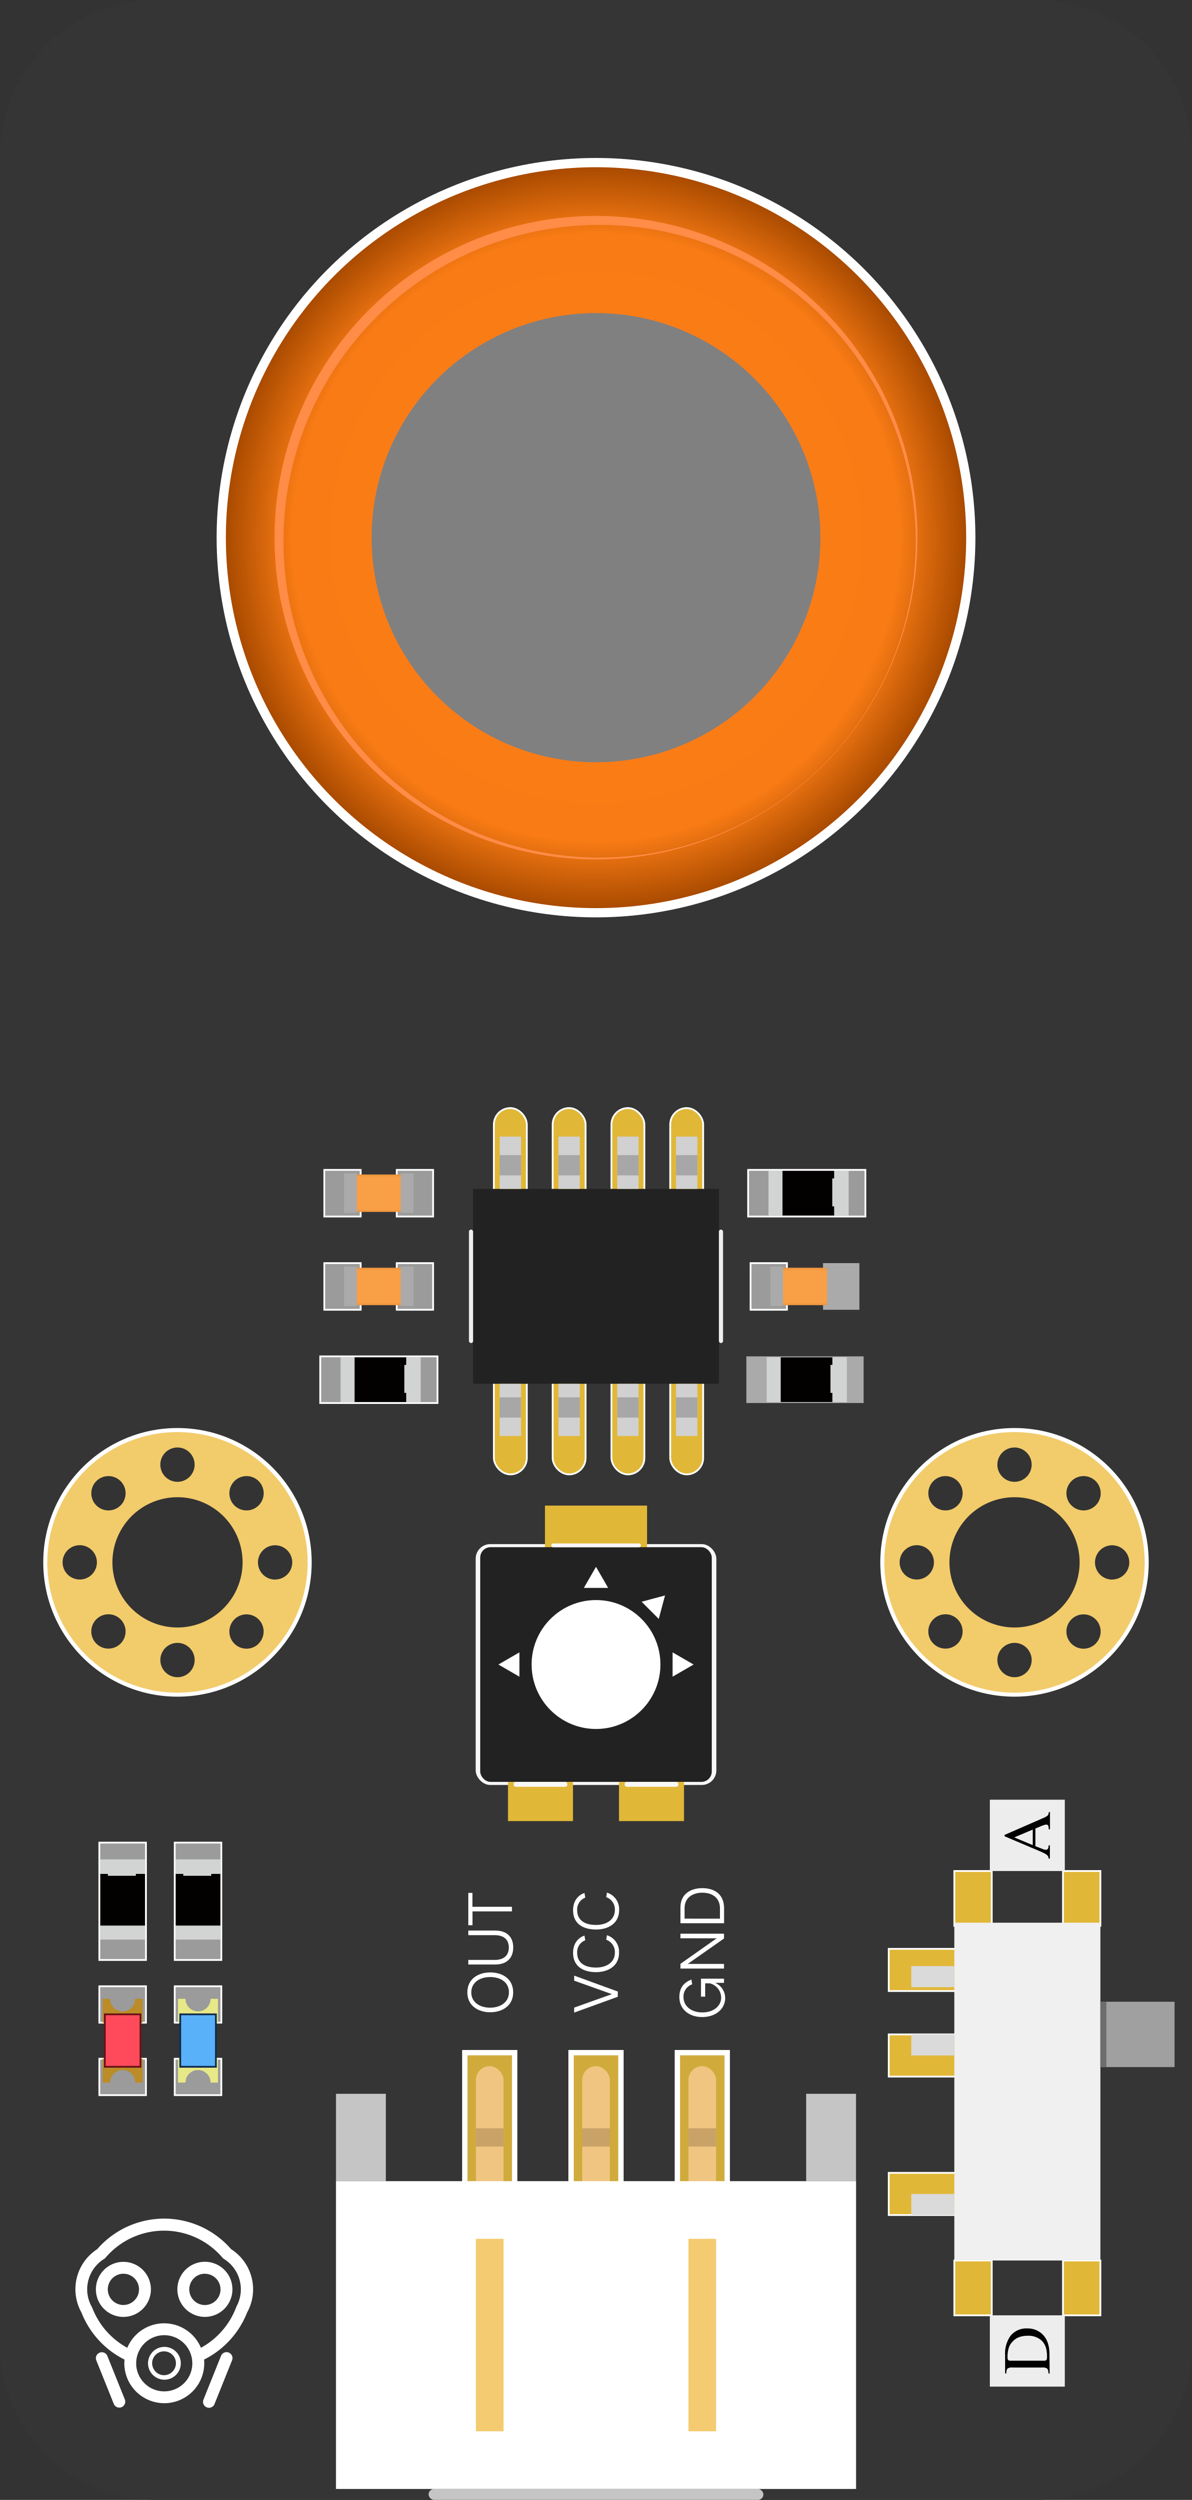 <svg xmlns="http://www.w3.org/2000/svg" xmlns:xlink="http://www.w3.org/1999/xlink" viewBox="0 0 442.89 928.09"><rect x="0" y="0" width="442.89" height="928.09" fill="#333333" stroke="none"/><defs><style>.cls-1{fill:#353535;}.cls-2,.cls-3{fill:none;}.cls-11,.cls-20,.cls-3,.cls-5{stroke:#fff;}.cls-11,.cls-16,.cls-18,.cls-19,.cls-20,.cls-3,.cls-5{stroke-miterlimit:10;}.cls-3{stroke-width:3.31px;}.cls-4{fill:#f2cb6b;}.cls-5{fill:#d0ab3c;stroke-width:1.99px;}.cls-6{fill:#f0c581;}.cls-7{fill:#fff;}.cls-8{fill:#f4cb70;}.cls-9{fill:#c6c5c5;}.cls-10{fill:#c8a266;}.cls-11{fill:#9b9b9b;}.cls-11,.cls-16,.cls-18,.cls-19,.cls-20{stroke-width:0.66px;}.cls-12{fill:#d2d3d3;}.cls-13{fill:#030000;}.cls-14{fill:#aaa;}.cls-15{fill:#bb8c27;}.cls-16{fill:#ff4a5c;stroke:#681216;}.cls-17{fill:#e7e887;}.cls-18{fill:#58b1f9;stroke:#122c4f;}.cls-19{fill:#f99f46;stroke:#ef973f;}.cls-20,.cls-26{fill:#e1b737;}.cls-21{fill:#222;}.cls-22{fill:#d1d1d1;}.cls-23{fill:#a7a7a7;}.cls-24{fill:#efefef;}.cls-25{fill:#f7f7f7;}.cls-27{fill:#dadada;}.cls-28{fill:#f0f0f0;}.cls-29{fill:#a0a0a0;}.cls-30{fill:#ededed;}.cls-31{fill:url(#未命名的渐变_82);}.cls-32{fill:#ff8c47;}.cls-33{fill:gray;}.cls-34{fill:#6d6d6d;}</style><radialGradient id="未命名的渐变_82" cx="221.45" cy="199.61" r="137.53" gradientUnits="userSpaceOnUse"><stop offset="0" stop-color="#ff7f17"/><stop offset="0.82" stop-color="#f87b15"/><stop offset="1" stop-color="#aa4b00"/></radialGradient></defs><title>气体传感模块</title><g id="图层_2" data-name="图层 2"><g id="图层_1-2" data-name="图层 1"><g id="_编组_" data-name="&lt;编组&gt;"><path id="_复合路径_" data-name="&lt;复合路径&gt;" class="cls-1" d="M385,0h-327A57.92,57.92,0,0,0,0,57.92V870.17a57.92,57.92,0,0,0,57.92,57.92H385a57.92,57.92,0,0,0,57.92-57.92V57.92A57.92,57.92,0,0,0,385,0Zm13.12,549.87a6.37,6.37,0,1,1,0,9A6.37,6.37,0,0,1,398.09,549.87Zm-21.15-12.49a6.37,6.37,0,1,1-6.37,6.37A6.37,6.37,0,0,1,376.94,537.38Zm-30.15,12.49a6.37,6.37,0,1,1,0,9A6.37,6.37,0,0,1,346.79,549.87Zm-259.7,0a6.37,6.37,0,1,1,0,9A6.37,6.37,0,0,1,87.09,549.87ZM65.94,537.38a6.37,6.37,0,1,1-6.37,6.37A6.37,6.37,0,0,1,65.94,537.38ZM35.79,549.87a6.37,6.37,0,1,1,0,9A6.37,6.37,0,0,1,35.79,549.87ZM23.3,580a6.37,6.37,0,1,1,6.37,6.37A6.37,6.37,0,0,1,23.3,580Zm21.5,30.15a6.37,6.37,0,1,1,0-9A6.37,6.37,0,0,1,44.8,610.17Zm21.15,12.49a6.37,6.37,0,1,1,6.37-6.37A6.37,6.37,0,0,1,65.94,622.66Zm0-17A25.65,25.65,0,1,1,91.59,580,25.65,25.65,0,0,1,65.94,605.67Zm30.15,4.5a6.37,6.37,0,1,1,0-9A6.37,6.37,0,0,1,96.1,610.17Zm6.12-23.78a6.37,6.37,0,1,1,6.37-6.37A6.37,6.37,0,0,1,102.22,586.39ZM334.3,580a6.37,6.37,0,1,1,6.37,6.37A6.37,6.37,0,0,1,334.3,580Zm21.5,30.15a6.37,6.37,0,1,1,0-9A6.37,6.37,0,0,1,355.8,610.17Zm21.15,12.49a6.37,6.37,0,1,1,6.37-6.37A6.37,6.37,0,0,1,376.94,622.66Zm0-17A25.65,25.65,0,1,1,402.59,580,25.65,25.65,0,0,1,376.94,605.67Zm30.15,4.5a6.37,6.37,0,1,1,0-9A6.37,6.37,0,0,1,407.1,610.17Zm6.12-23.78a6.37,6.37,0,1,1,6.37-6.37A6.37,6.37,0,0,1,413.22,586.39Z"/><circle id="_路径_" data-name="&lt;路径&gt;" class="cls-2" cx="65.94" cy="580.02" r="24.19"/><circle id="_路径_2" data-name="&lt;路径&gt;" class="cls-3" cx="65.94" cy="580.02" r="48.21"/><circle id="_路径_3" data-name="&lt;路径&gt;" class="cls-3" cx="376.94" cy="580.02" r="48.21"/><path id="_复合路径_2" data-name="&lt;复合路径&gt;" class="cls-4" d="M376.94,531.66A48.37,48.37,0,1,0,425.31,580,48.42,48.42,0,0,0,376.94,531.66Zm21.15,18.21a6.37,6.37,0,1,1,0,9A6.37,6.37,0,0,1,398.09,549.87Zm-21.15-12.49a6.37,6.37,0,1,1-6.37,6.37A6.37,6.37,0,0,1,376.94,537.38Zm-30.15,12.49a6.37,6.37,0,1,1,0,9A6.37,6.37,0,0,1,346.79,549.87Zm-6.12,36.52A6.37,6.37,0,1,1,347,580,6.37,6.37,0,0,1,340.67,586.39Zm15.13,23.78a6.37,6.37,0,1,1,0-9A6.37,6.37,0,0,1,355.8,610.17Zm21.15,12.49a6.37,6.37,0,1,1,6.37-6.37A6.37,6.37,0,0,1,376.94,622.66Zm0-18.46A24.18,24.18,0,1,1,401.13,580,24.21,24.21,0,0,1,376.94,604.2Zm30.15,6a6.37,6.37,0,1,1,0-9A6.37,6.37,0,0,1,407.1,610.17Zm6.12-23.78a6.37,6.37,0,1,1,6.37-6.37A6.37,6.37,0,0,1,413.22,586.39Z"/><path id="_复合路径_3" data-name="&lt;复合路径&gt;" class="cls-4" d="M65.94,531.66A48.37,48.37,0,1,0,114.31,580,48.42,48.42,0,0,0,65.94,531.66Zm21.15,18.21a6.37,6.37,0,1,1,0,9A6.37,6.37,0,0,1,87.09,549.87ZM65.94,537.38a6.37,6.37,0,1,1-6.37,6.37A6.37,6.37,0,0,1,65.94,537.38ZM35.79,549.87a6.37,6.37,0,1,1,0,9A6.37,6.37,0,0,1,35.79,549.87Zm-6.12,36.52A6.37,6.37,0,1,1,36,580,6.37,6.37,0,0,1,29.67,586.39ZM44.8,610.17a6.37,6.37,0,1,1,0-9A6.37,6.37,0,0,1,44.8,610.17Zm21.15,12.49a6.37,6.37,0,1,1,6.37-6.37A6.37,6.37,0,0,1,65.94,622.66Zm0-18.46A24.18,24.18,0,1,1,90.13,580,24.21,24.21,0,0,1,65.94,604.2Zm30.15,6a6.37,6.37,0,1,1,0-9A6.37,6.37,0,0,1,96.1,610.17Zm6.12-23.78a6.37,6.37,0,1,1,6.37-6.37A6.37,6.37,0,0,1,102.22,586.39Z"/><g id="_编组_2" data-name="&lt;编组&gt;"><g id="_编组_3" data-name="&lt;编组&gt;"><rect id="_矩形_" data-name="&lt;矩形&gt;" class="cls-5" x="172.7" y="762.05" width="18.53" height="56.47"/><rect id="_矩形_2" data-name="&lt;矩形&gt;" class="cls-6" x="176.83" y="767.06" width="10.26" height="52.94" rx="5.13" ry="5.13"/></g><g id="_编组_4" data-name="&lt;编组&gt;"><rect id="_矩形_3" data-name="&lt;矩形&gt;" class="cls-5" x="212.18" y="762.05" width="18.53" height="56.47"/><rect id="_矩形_4" data-name="&lt;矩形&gt;" class="cls-6" x="216.32" y="767.06" width="10.26" height="52.94" rx="5.13" ry="5.13"/></g><g id="_编组_5" data-name="&lt;编组&gt;"><rect id="_矩形_5" data-name="&lt;矩形&gt;" class="cls-5" x="251.67" y="762.05" width="18.53" height="56.47"/><rect id="_矩形_6" data-name="&lt;矩形&gt;" class="cls-6" x="255.8" y="767.06" width="10.26" height="52.94" rx="5.13" ry="5.13"/></g><rect id="_矩形_7" data-name="&lt;矩形&gt;" class="cls-7" x="124.83" y="809.75" width="193.24" height="114.27"/><rect id="_矩形_8" data-name="&lt;矩形&gt;" class="cls-8" x="176.83" y="831.15" width="10.26" height="71.47"/><rect id="_矩形_9" data-name="&lt;矩形&gt;" class="cls-8" x="255.8" y="831.15" width="10.26" height="71.47"/><rect id="_矩形_10" data-name="&lt;矩形&gt;" class="cls-9" x="124.83" y="777.32" width="18.53" height="32.43"/><rect id="_矩形_11" data-name="&lt;矩形&gt;" class="cls-9" x="299.53" y="777.32" width="18.53" height="32.43"/><rect id="_矩形_12" data-name="&lt;矩形&gt;" class="cls-9" x="159.24" y="924.01" width="124.41" height="4.08" rx="2.04" ry="2.04"/><rect id="_矩形_13" data-name="&lt;矩形&gt;" class="cls-10" x="176.83" y="790.14" width="10.26" height="6.78"/><rect id="_矩形_14" data-name="&lt;矩形&gt;" class="cls-10" x="216.32" y="790.14" width="10.26" height="6.78"/><rect id="_矩形_15" data-name="&lt;矩形&gt;" class="cls-10" x="255.8" y="790.14" width="10.26" height="6.78"/></g></g><g id="_编组_6" data-name="&lt;编组&gt;"><path id="_复合路径_4" data-name="&lt;复合路径&gt;" class="cls-7" d="M173.64,739.68c0-5,4-7.42,8.5-7.42s8.53,2.3,8.53,7.42c0,5-4.14,7.37-8.53,7.37S173.64,744.67,173.64,739.68Zm15.46,0c0-3.85-3.21-5.71-7-5.71s-7,2-7,5.71,3.26,5.67,7,5.67S189.09,743.38,189.09,739.68Z"/><path id="_复合路径_5" data-name="&lt;复合路径&gt;" class="cls-7" d="M174,727.62h9.85c3.14,0,5.2-1.48,5.2-4.63,0-3-1.93-4.56-5.2-4.56H174v-1.71H184c4.5,0,6.69,2.52,6.69,6.27s-2.21,6.33-6.69,6.33H174Z"/><path id="_复合路径_6" data-name="&lt;复合路径&gt;" class="cls-7" d="M174,702.73h1.53v5.16h14.68v1.71H175.56v5.14H174Z"/></g><g id="_编组_7" data-name="&lt;编组&gt;"><path id="_复合路径_7" data-name="&lt;复合路径&gt;" class="cls-7" d="M213.33,745.32l14-5v0l-14-5v-1.88l16.21,5.91v1.95l-16.21,5.87Z"/><path id="_复合路径_8" data-name="&lt;复合路径&gt;" class="cls-7" d="M212.93,725c0-3.68,2.06-5.69,4.23-6.42l.29,1.75a4.67,4.67,0,0,0-3,4.67c0,3.28,2.3,5.45,7,5.45,4.25,0,7-2.21,7-5.45a4.82,4.82,0,0,0-3.21-4.87l.27-1.68A6.42,6.42,0,0,1,230,725c0,4.69-3.79,7.15-8.55,7.15S212.93,730,212.93,725Z"/><path id="_复合路径_9" data-name="&lt;复合路径&gt;" class="cls-7" d="M212.93,709.18c0-3.68,2.06-5.69,4.23-6.42l.29,1.75a4.67,4.67,0,0,0-3,4.67c0,3.28,2.3,5.45,7,5.45,4.25,0,7-2.21,7-5.45a4.82,4.82,0,0,0-3.21-4.87l.27-1.68a6.42,6.42,0,0,1,4.52,6.55c0,4.69-3.79,7.15-8.55,7.15S212.93,714.25,212.93,709.18Z"/></g><g id="_编组_8" data-name="&lt;编组&gt;"><path id="_复合路径_10" data-name="&lt;复合路径&gt;" class="cls-7" d="M252.42,741.4c0-4.1,2.35-5.6,4.47-6.51l.29,1.79a4.77,4.77,0,0,0-3.23,4.72c0,3.34,2.86,5.71,7,5.71,4.25,0,7-2.46,7-5.49a5.57,5.57,0,0,0-4.19-5.31h-1.75v4.94h-1.55v-6.67H269v1.55H265.7a6.14,6.14,0,0,1,3.74,5.69c0,3.61-3.08,7-8.55,7C255.83,748.82,252.42,745.78,252.42,741.4Z"/><path id="_复合路径_11" data-name="&lt;复合路径&gt;" class="cls-7" d="M252.82,729.07l13.46-9.48v0H252.82v-1.71H269v1.79l-13.46,9.43,0,0H269v1.73H252.82Z"/><path id="_复合路径_12" data-name="&lt;复合路径&gt;" class="cls-7" d="M252.82,708.14c0-5.29,4.19-7.17,8.08-7.17,4.65,0,8.13,2.3,8.13,7.48V714H252.82Zm14.68,4.16v-3.9c0-3.23-2.15-5.74-6.6-5.74-3.08,0-6.55,1.51-6.55,5.78v3.85Z"/></g><g id="_编组_9" data-name="&lt;编组&gt;"><rect id="_矩形_16" data-name="&lt;矩形&gt;" class="cls-11" x="132.11" y="490.42" width="17.32" height="43.57" transform="translate(652.97 371.44) rotate(90)"/><rect id="_矩形_17" data-name="&lt;矩形&gt;" class="cls-12" x="133.07" y="497.31" width="16.71" height="29.78" transform="translate(653.63 370.78) rotate(90)"/><polygon id="_路径_4" data-name="&lt;路径&gt;" class="cls-13" points="150.94 503.91 131.75 503.91 131.75 520.5 150.94 520.5 150.94 517.1 150.24 517.1 150.24 506.72 150.94 506.72 150.94 503.91"/></g><g id="_编组_10" data-name="&lt;编组&gt;"><rect id="_矩形_18" data-name="&lt;矩形&gt;" class="cls-14" x="290.44" y="490.42" width="17.32" height="43.57" transform="translate(811.3 213.11) rotate(90)"/><rect id="_矩形_19" data-name="&lt;矩形&gt;" class="cls-12" x="291.4" y="497.31" width="16.71" height="29.78" transform="translate(811.96 212.45) rotate(90)"/><polygon id="_路径_5" data-name="&lt;路径&gt;" class="cls-13" points="309.27 503.91 290.08 503.91 290.08 520.5 309.27 520.5 309.27 517.1 308.56 517.1 308.56 506.72 309.27 506.72 309.27 503.91"/></g><g id="_编组_11" data-name="&lt;编组&gt;"><rect id="_矩形_20" data-name="&lt;矩形&gt;" class="cls-11" x="291.1" y="421.19" width="17.32" height="43.57" transform="translate(742.73 143.22) rotate(90)"/><rect id="_矩形_21" data-name="&lt;矩形&gt;" class="cls-12" x="292.06" y="428.08" width="16.71" height="29.78" transform="translate(743.39 142.55) rotate(90)"/><polygon id="_路径_6" data-name="&lt;路径&gt;" class="cls-13" points="309.93 434.68 290.74 434.68 290.74 451.26 309.93 451.26 309.93 447.87 309.23 447.87 309.23 437.49 309.93 437.49 309.93 434.68"/></g><g id="_编组_12" data-name="&lt;编组&gt;"><rect id="_矩形_22" data-name="&lt;矩形&gt;" class="cls-11" x="36.91" y="684.07" width="17.32" height="43.57"/><rect id="_矩形_23" data-name="&lt;矩形&gt;" class="cls-12" x="37.21" y="690.3" width="16.71" height="29.78"/><polygon id="_路径_7" data-name="&lt;路径&gt;" class="cls-13" points="37.27 695.68 37.27 714.87 53.86 714.87 53.86 695.68 50.47 695.68 50.47 696.38 40.09 696.38 40.09 695.68 37.27 695.68"/></g><g id="_编组_13" data-name="&lt;编组&gt;"><rect id="_矩形_24" data-name="&lt;矩形&gt;" class="cls-11" x="64.92" y="684.07" width="17.32" height="43.57"/><rect id="_矩形_25" data-name="&lt;矩形&gt;" class="cls-12" x="65.23" y="690.3" width="16.71" height="29.78"/><polygon id="_路径_8" data-name="&lt;路径&gt;" class="cls-13" points="65.29 695.68 65.29 714.87 81.88 714.87 81.88 695.68 78.48 695.68 78.48 696.38 68.1 696.38 68.1 695.68 65.29 695.68"/></g><g id="_编组_14" data-name="&lt;编组&gt;"><rect id="_矩形_26" data-name="&lt;矩形&gt;" class="cls-11" x="36.91" y="737.4" width="17.32" height="13.51"/><rect id="_矩形_27" data-name="&lt;矩形&gt;" class="cls-11" x="36.91" y="764.31" width="17.32" height="13.51"/><g id="_编组_15" data-name="&lt;编组&gt;"><path id="_路径_9" data-name="&lt;路径&gt;" class="cls-15" d="M50.23,742.06a4.66,4.66,0,1,1-9.32,0H38.12v8.85H53v-8.85Z"/><path id="_路径_10" data-name="&lt;路径&gt;" class="cls-15" d="M40.91,773.16a4.66,4.66,0,1,1,9.32,0H53v-8.85H38.12v8.85Z"/><rect id="_矩形_28" data-name="&lt;矩形&gt;" class="cls-16" x="38.95" y="747.82" width="13.24" height="19.47"/></g></g><g id="_编组_16" data-name="&lt;编组&gt;"><rect id="_矩形_29" data-name="&lt;矩形&gt;" class="cls-11" x="64.92" y="737.4" width="17.32" height="13.51"/><rect id="_矩形_30" data-name="&lt;矩形&gt;" class="cls-11" x="64.92" y="764.31" width="17.32" height="13.51"/><path id="_路径_11" data-name="&lt;路径&gt;" class="cls-17" d="M78.24,742.06a4.66,4.66,0,1,1-9.32,0H66.14v8.85H81v-8.85Z"/><path id="_路径_12" data-name="&lt;路径&gt;" class="cls-17" d="M68.92,773.16a4.66,4.66,0,1,1,9.32,0H81v-8.85H66.14v8.85Z"/><rect id="_矩形_31" data-name="&lt;矩形&gt;" class="cls-18" x="66.97" y="747.82" width="13.24" height="19.47"/></g><g id="_编组_17" data-name="&lt;编组&gt;"><rect id="_矩形_32" data-name="&lt;矩形&gt;" class="cls-11" x="145.51" y="436.22" width="17.32" height="13.51" transform="translate(597.14 288.81) rotate(90)"/><rect id="_矩形_33" data-name="&lt;矩形&gt;" class="cls-11" x="118.6" y="436.22" width="17.32" height="13.51" transform="translate(570.23 315.72) rotate(90)"/><g id="_编组_18" data-name="&lt;编组&gt;"><rect id="_矩形_34" data-name="&lt;矩形&gt;" class="cls-19" x="134.15" y="433.24" width="13.24" height="19.47" transform="translate(583.74 302.21) rotate(90)"/></g><rect id="_矩形_35" data-name="&lt;矩形&gt;" class="cls-14" x="127.84" y="435.61" width="4.74" height="14.67"/><rect id="_矩形_36" data-name="&lt;矩形&gt;" class="cls-14" x="148.9" y="435.61" width="4.74" height="14.67"/></g><g id="_编组_19" data-name="&lt;编组&gt;"><rect id="_矩形_37" data-name="&lt;矩形&gt;" class="cls-11" x="145.51" y="470.83" width="17.32" height="13.51" transform="translate(631.75 323.42) rotate(90)"/><rect id="_矩形_38" data-name="&lt;矩形&gt;" class="cls-11" x="118.6" y="470.83" width="17.32" height="13.51" transform="translate(604.84 350.33) rotate(90)"/><g id="_编组_20" data-name="&lt;编组&gt;"><rect id="_矩形_39" data-name="&lt;矩形&gt;" class="cls-19" x="134.15" y="467.85" width="13.24" height="19.47" transform="translate(618.35 336.82) rotate(90)"/></g><rect id="_矩形_40" data-name="&lt;矩形&gt;" class="cls-14" x="127.84" y="470.22" width="4.74" height="14.67"/><rect id="_矩形_41" data-name="&lt;矩形&gt;" class="cls-14" x="148.9" y="470.22" width="4.74" height="14.67"/></g><g id="_编组_21" data-name="&lt;编组&gt;"><rect id="_矩形_42" data-name="&lt;矩形&gt;" class="cls-14" x="303.89" y="470.83" width="17.32" height="13.51" transform="translate(790.14 165.04) rotate(90)"/><rect id="_矩形_43" data-name="&lt;矩形&gt;" class="cls-11" x="276.98" y="470.83" width="17.32" height="13.51" transform="translate(763.22 191.95) rotate(90)"/><g id="_编组_22" data-name="&lt;编组&gt;"><rect id="_矩形_44" data-name="&lt;矩形&gt;" class="cls-19" x="292.53" y="467.85" width="13.24" height="19.47" transform="translate(776.74 178.44) rotate(90)"/></g><rect id="_矩形_45" data-name="&lt;矩形&gt;" class="cls-14" x="286.22" y="470.22" width="4.74" height="14.67"/><rect id="_矩形_46" data-name="&lt;矩形&gt;" class="cls-14" x="307.29" y="470.22" width="4.74" height="14.67"/></g><g id="_编组_23" data-name="&lt;编组&gt;"><rect id="_矩形_47" data-name="&lt;矩形&gt;" class="cls-20" x="183.5" y="411.37" width="12.24" height="135.99" rx="6.12" ry="6.12"/><rect id="_矩形_48" data-name="&lt;矩形&gt;" class="cls-20" x="205.34" y="411.37" width="12.24" height="135.99" rx="6.12" ry="6.12"/><rect id="_矩形_49" data-name="&lt;矩形&gt;" class="cls-20" x="227.18" y="411.37" width="12.24" height="135.99" rx="6.12" ry="6.12"/><rect id="_矩形_50" data-name="&lt;矩形&gt;" class="cls-20" x="249.02" y="411.37" width="12.24" height="135.99" rx="6.12" ry="6.12"/><rect id="_矩形_51" data-name="&lt;矩形&gt;" class="cls-21" x="175.78" y="441.37" width="91.32" height="72.35"/><g id="_编组_24" data-name="&lt;编组&gt;"><rect id="_矩形_52" data-name="&lt;矩形&gt;" class="cls-22" x="185.66" y="421.96" width="7.94" height="19.41"/><rect id="_矩形_53" data-name="&lt;矩形&gt;" class="cls-23" x="185.66" y="428.83" width="7.94" height="7.53"/></g><g id="_编组_25" data-name="&lt;编组&gt;"><rect id="_矩形_54" data-name="&lt;矩形&gt;" class="cls-22" x="207.49" y="421.96" width="7.94" height="19.41"/><rect id="_矩形_55" data-name="&lt;矩形&gt;" class="cls-23" x="207.49" y="428.83" width="7.94" height="7.53"/></g><g id="_编组_26" data-name="&lt;编组&gt;"><rect id="_矩形_56" data-name="&lt;矩形&gt;" class="cls-22" x="229.33" y="421.96" width="7.94" height="19.41"/><rect id="_矩形_57" data-name="&lt;矩形&gt;" class="cls-23" x="229.33" y="428.83" width="7.94" height="7.53"/></g><g id="_编组_27" data-name="&lt;编组&gt;"><rect id="_矩形_58" data-name="&lt;矩形&gt;" class="cls-22" x="251.17" y="421.96" width="7.94" height="19.41"/><rect id="_矩形_59" data-name="&lt;矩形&gt;" class="cls-23" x="251.17" y="428.83" width="7.94" height="7.53"/></g><g id="_编组_28" data-name="&lt;编组&gt;"><rect id="_矩形_60" data-name="&lt;矩形&gt;" class="cls-22" x="251.17" y="513.73" width="7.94" height="19.41" transform="translate(510.28 1046.86) rotate(-180)"/><rect id="_矩形_61" data-name="&lt;矩形&gt;" class="cls-23" x="251.17" y="518.74" width="7.94" height="7.53" transform="translate(510.28 1045.02) rotate(-180)"/></g><g id="_编组_29" data-name="&lt;编组&gt;"><rect id="_矩形_62" data-name="&lt;矩形&gt;" class="cls-22" x="229.33" y="513.73" width="7.94" height="19.41" transform="translate(466.6 1046.86) rotate(-180)"/><rect id="_矩形_63" data-name="&lt;矩形&gt;" class="cls-23" x="229.33" y="518.74" width="7.94" height="7.53" transform="translate(466.6 1045.02) rotate(-180)"/></g><g id="_编组_30" data-name="&lt;编组&gt;"><rect id="_矩形_64" data-name="&lt;矩形&gt;" class="cls-22" x="207.49" y="513.73" width="7.94" height="19.41" transform="translate(422.93 1046.86) rotate(-180)"/><rect id="_矩形_65" data-name="&lt;矩形&gt;" class="cls-23" x="207.49" y="518.74" width="7.94" height="7.53" transform="translate(422.93 1045.02) rotate(-180)"/></g><g id="_编组_31" data-name="&lt;编组&gt;"><rect id="_矩形_66" data-name="&lt;矩形&gt;" class="cls-22" x="185.66" y="513.73" width="7.94" height="19.41" transform="translate(379.25 1046.86) rotate(-180)"/><rect id="_矩形_67" data-name="&lt;矩形&gt;" class="cls-23" x="185.66" y="518.74" width="7.94" height="7.53" transform="translate(379.25 1045.02) rotate(-180)"/></g><rect id="_矩形_68" data-name="&lt;矩形&gt;" class="cls-24" x="174.24" y="456.48" width="1.54" height="42.13" rx="0.77" ry="0.77"/><rect id="_矩形_69" data-name="&lt;矩形&gt;" class="cls-24" x="267.11" y="456.48" width="1.54" height="42.13" rx="0.77" ry="0.77"/></g><g id="_编组_32" data-name="&lt;编组&gt;"><rect id="_矩形_70" data-name="&lt;矩形&gt;" class="cls-25" x="176.74" y="573.25" width="89.42" height="89.42" rx="5.41" ry="5.41"/><rect id="_矩形_71" data-name="&lt;矩形&gt;" class="cls-26" x="202.48" y="558.95" width="37.94" height="17.21"/><rect id="_矩形_72" data-name="&lt;矩形&gt;" class="cls-21" x="178.43" y="574.39" width="86.03" height="87.13" rx="3.86" ry="3.86"/><circle id="_路径_13" data-name="&lt;路径&gt;" class="cls-7" cx="221.45" cy="617.95" r="23.93"/><g id="_编组_33" data-name="&lt;编组&gt;"><rect id="_矩形_73" data-name="&lt;矩形&gt;" class="cls-26" x="188.74" y="661.52" width="24.15" height="14.56"/><rect id="_矩形_74" data-name="&lt;矩形&gt;" class="cls-26" x="229.99" y="661.52" width="24.15" height="14.56"/></g><polygon id="_路径_14" data-name="&lt;路径&gt;" class="cls-7" points="216.93 589.5 221.45 581.68 225.96 589.5 216.93 589.5"/><polygon id="_路径_15" data-name="&lt;路径&gt;" class="cls-7" points="192.99 622.47 185.18 617.95 192.99 613.44 192.99 622.47"/><polygon id="_路径_16" data-name="&lt;路径&gt;" class="cls-7" points="249.9 613.44 257.71 617.95 249.9 622.47 249.9 613.44"/><polygon id="_路径_17" data-name="&lt;路径&gt;" class="cls-7" points="238.38 594.64 247.09 592.31 244.76 601.02 238.38 594.64"/><rect id="_矩形_75" data-name="&lt;矩形&gt;" class="cls-25" x="190.85" y="661.52" width="19.94" height="1.82" rx="0.8" ry="0.8"/><rect id="_矩形_76" data-name="&lt;矩形&gt;" class="cls-25" x="204.81" y="573.01" width="33.33" height="1.41" rx="0.7" ry="0.7"/><rect id="_矩形_77" data-name="&lt;矩形&gt;" class="cls-25" x="232.1" y="661.52" width="19.94" height="1.82" rx="0.8" ry="0.8"/></g><g id="_编组_34" data-name="&lt;编组&gt;"><rect id="_矩形_78" data-name="&lt;矩形&gt;" class="cls-20" x="354.58" y="694.61" width="13.9" height="20.35"/><rect id="_矩形_79" data-name="&lt;矩形&gt;" class="cls-20" x="394.95" y="694.61" width="13.9" height="20.35"/><rect id="_矩形_80" data-name="&lt;矩形&gt;" class="cls-20" x="354.58" y="839.21" width="13.9" height="20.35"/><rect id="_矩形_81" data-name="&lt;矩形&gt;" class="cls-20" x="394.95" y="839.21" width="13.9" height="20.35"/><rect id="_矩形_82" data-name="&lt;矩形&gt;" class="cls-20" x="330.21" y="723.51" width="27.79" height="15.66"/><rect id="_矩形_83" data-name="&lt;矩形&gt;" class="cls-20" x="330.21" y="755.27" width="27.79" height="15.66"/><rect id="_矩形_84" data-name="&lt;矩形&gt;" class="cls-20" x="330.21" y="806.67" width="27.79" height="15.66"/><rect id="_矩形_85" data-name="&lt;矩形&gt;" class="cls-27" x="338.59" y="814.5" width="15.99" height="7.83"/><rect id="_矩形_86" data-name="&lt;矩形&gt;" class="cls-28" x="354.58" y="713.8" width="54.27" height="125.41"/><rect id="_矩形_87" data-name="&lt;矩形&gt;" class="cls-29" x="408.84" y="743.14" width="27.57" height="24.26"/><rect id="_矩形_88" data-name="&lt;矩形&gt;" class="cls-27" x="338.59" y="729.9" width="15.99" height="7.83"/><rect id="_矩形_89" data-name="&lt;矩形&gt;" class="cls-27" x="338.59" y="755.27" width="15.99" height="7.83"/></g><g id="_编组_35" data-name="&lt;编组&gt;"><rect id="_矩形_90" data-name="&lt;矩形&gt;" class="cls-30" x="368.48" y="858.87" width="26.47" height="27.85" transform="translate(1254.5 491.08) rotate(90)"/><g id="_编组_36" data-name="&lt;编组&gt;"><path id="_复合路径_13" data-name="&lt;复合路径&gt;" d="M390,881.14h-.47a2.49,2.49,0,0,0-.45-1.8,2.85,2.85,0,0,0-1.8-.4H376.17a2.9,2.9,0,0,0-1.84.39,2.65,2.65,0,0,0-.41,1.81h-.47V874.4a11.38,11.38,0,0,1,2-7.22,7.52,7.52,0,0,1,6.27-2.75,7.77,7.77,0,0,1,5.34,1.92q2.87,2.55,2.87,7.69Zm-14.63-4.74H388a.93.93,0,0,0,.82-.3,2.4,2.4,0,0,0,.2-1.2,12.17,12.17,0,0,0-.25-2.7,6.32,6.32,0,0,0-1.9-3.4,7.36,7.36,0,0,0-5.12-1.65,8.94,8.94,0,0,0-3.13.52,6.3,6.3,0,0,0-2.53,1.8,6,6,0,0,0-1.27,2.12,11.51,11.51,0,0,0-.47,3.62,1.32,1.32,0,0,0,.3,1A1.09,1.09,0,0,0,375.34,876.4Z"/></g></g><g id="_编组_37" data-name="&lt;编组&gt;"><rect id="_矩形_91" data-name="&lt;矩形&gt;" class="cls-30" x="368.48" y="667.45" width="26.47" height="27.85" transform="translate(1063.08 299.66) rotate(90)"/><g id="_编组_38" data-name="&lt;编组&gt;"><path id="_复合路径_14" data-name="&lt;复合路径&gt;" d="M389.65,672.75h.47v6.37h-.47a4,4,0,0,0-.13-1.22.8.8,0,0,0-.83-.52,2.32,2.32,0,0,0-.6.11q-.38.11-1,.35l-2.39,1v6.55l2.92,1.13a2.59,2.59,0,0,0,.95.21.92.92,0,0,0,.92-.65,3.18,3.18,0,0,0,.12-1h.47V690h-.47a1.59,1.59,0,0,0-.15-.74,2.2,2.2,0,0,0-.4-.54,7,7,0,0,0-1.6-.95q-.62-.3-1.95-.87l-12.26-5.19v-.5L387.48,675a6.79,6.79,0,0,0,1.79-1A1.69,1.69,0,0,0,389.65,672.75ZM383.71,685v-5.77l-6.86,2.9Z"/></g></g><g id="_编组_39" data-name="&lt;编组&gt;"><circle id="_路径_18" data-name="&lt;路径&gt;" class="cls-7" cx="221.45" cy="199.61" r="140.96"/><circle id="_路径_19" data-name="&lt;路径&gt;" class="cls-31" cx="221.45" cy="199.61" r="137.53"/><path id="_复合路径_15" data-name="&lt;复合路径&gt;" class="cls-32" d="M221.45,80.17A119.44,119.44,0,1,0,340.88,199.61,119.44,119.44,0,0,0,221.45,80.17Zm1.32,238.21A117.45,117.45,0,1,1,340.22,200.93,117.45,117.45,0,0,1,222.77,318.38Z"/><circle id="_路径_20" data-name="&lt;路径&gt;" class="cls-33" cx="221.45" cy="199.61" r="83.38"/></g><rect id="_矩形_92" data-name="&lt;矩形&gt;" class="cls-34" x="408.84" y="743.14" width="2.23" height="24.26"/><path class="cls-7" d="M85.87,835a32.95,32.95,0,0,0-49.75,0,17.71,17.71,0,0,0-5.86,23.5,33.1,33.1,0,0,0,16,17.49c0,.44-.07.89-.07,1.34a14.85,14.85,0,1,0,29.7,0c0-.45,0-.9-.07-1.34a33.1,33.1,0,0,0,16-17.49A17.71,17.71,0,0,0,85.87,835ZM61,887.79a10.43,10.43,0,0,1-10.4-9.94c0-.16,0-.32,0-.49a10.42,10.42,0,0,1,20.85,0c0,.16,0,.32,0,.49A10.43,10.43,0,0,1,61,887.79Zm26.81-31.3-.15.31a28.63,28.63,0,0,1-13,14.81,14.85,14.85,0,0,0-27.37,0,28.63,28.63,0,0,1-13-14.81l-.15-.31a13.29,13.29,0,0,1,4.56-17.88l.29-.18.22-.26a28.53,28.53,0,0,1,43.46,0l.22.26.29.18a13.29,13.29,0,0,1,4.56,17.89Z"/><path class="cls-7" d="M66.51,874.59a6.09,6.09,0,1,0,.67,2.78A6.19,6.19,0,0,0,66.51,874.59ZM61,881.79a4.41,4.41,0,0,1-4-2.48,4.34,4.34,0,0,1,.28-4.42,4.42,4.42,0,0,1,8.09,2.47,4.37,4.37,0,0,1-.47,1.95A4.41,4.41,0,0,1,61,881.79Z"/><path class="cls-7" d="M56.07,849.92a10.22,10.22,0,1,0-10.22,10.23A10.24,10.24,0,0,0,56.07,849.92Zm-10.22,5.8a5.8,5.8,0,1,1,5.8-5.8A5.81,5.81,0,0,1,45.85,855.72Z"/><path class="cls-7" d="M76.13,860.14a10.23,10.23,0,1,0-10.23-10.23A10.24,10.24,0,0,0,76.13,860.14Zm0-16a5.8,5.8,0,1,1-5.8,5.8A5.81,5.81,0,0,1,76.13,844.11Z"/><path class="cls-7" d="M85,873.39a2.21,2.21,0,0,0-2.88,1.23l-6.51,16.2a2.21,2.21,0,1,0,4.1,1.65l6.51-16.2A2.21,2.21,0,0,0,85,873.39Z"/><path class="cls-7" d="M39.88,874.62a2.21,2.21,0,0,0-4.1,1.65l6.51,16.2a2.21,2.21,0,0,0,4.1-1.65Z"/></g></g></svg>